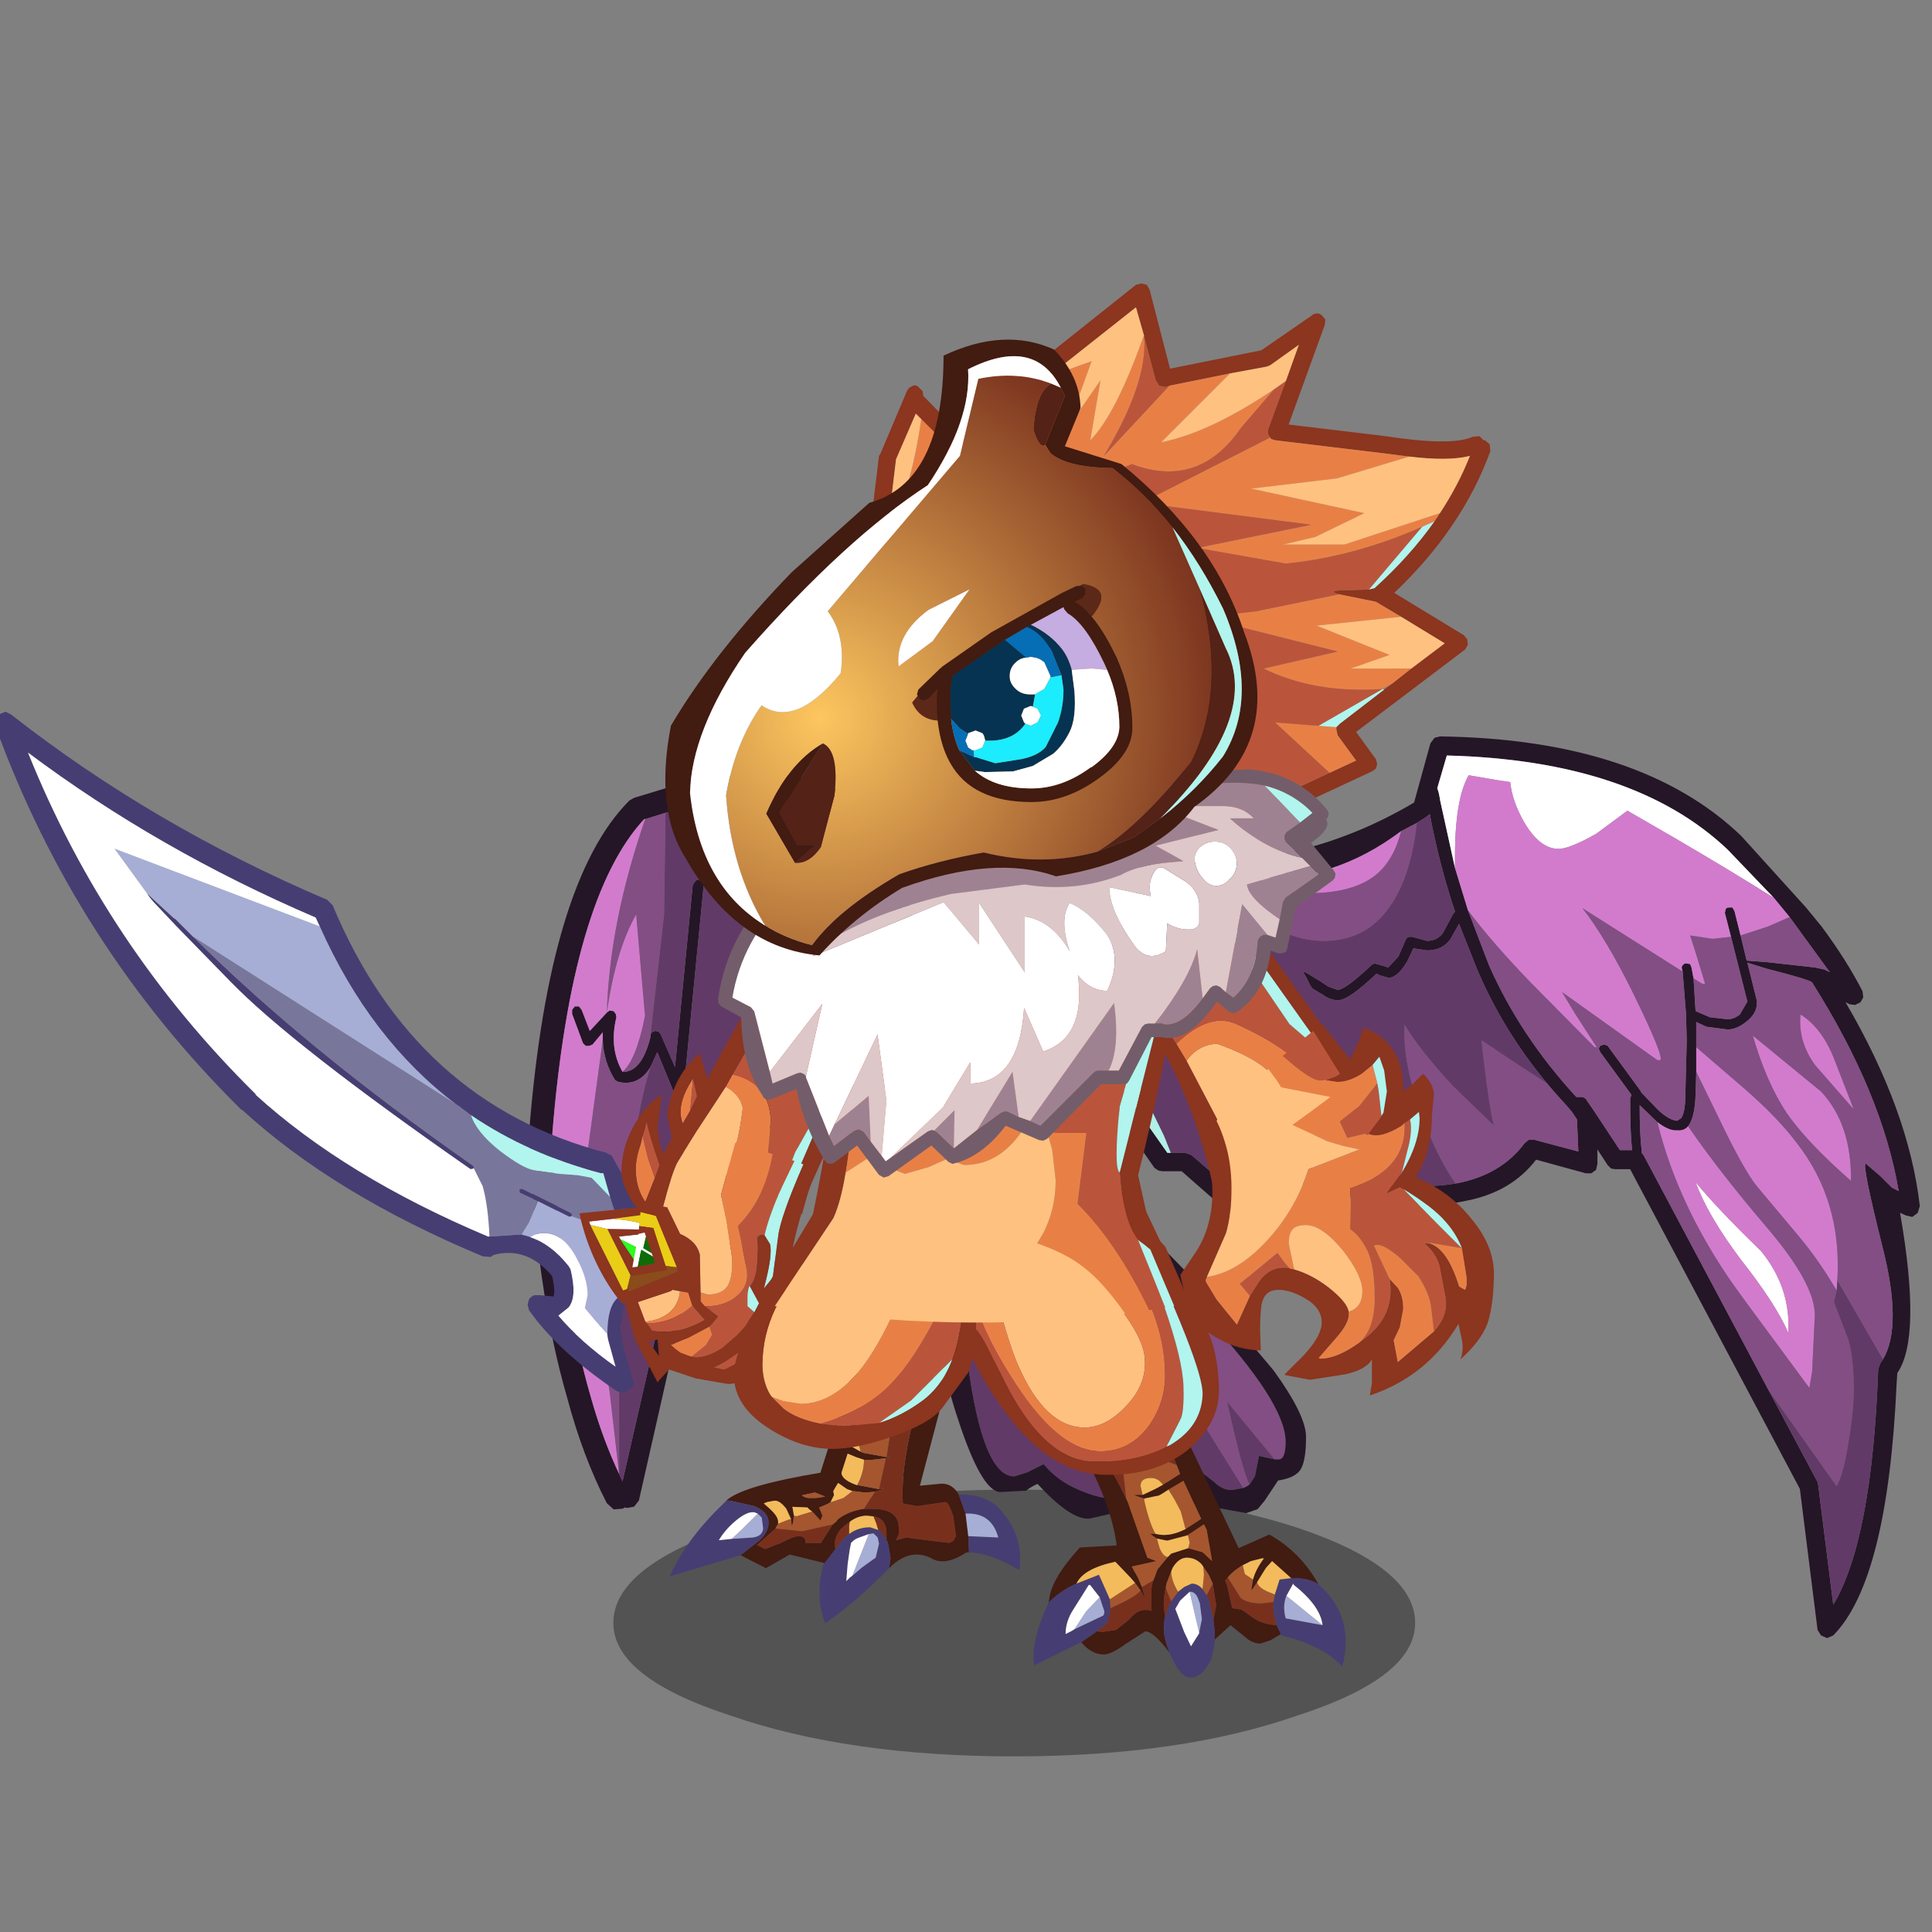 <svg xmlns:ffdec="https://www.free-decompiler.com/flash" xmlns:xlink="http://www.w3.org/1999/xlink" ffdec:objectType="frame" height="90" width="90" xmlns="http://www.w3.org/2000/svg"><rect width="100%" height="100%" fill="#808080" stroke="none"/><use ffdec:characterId="30" height="68.65" transform="matrix(1 0 0 1 -.65 13.205)" width="92.8" xlink:href="#a"/><defs><g id="a" transform="translate(.65 -13.2)"><use ffdec:characterId="1" height="9.8" transform="matrix(.673 0 0 1.268 28.572 69.387)" width="55.5" xlink:href="#b"/><use ffdec:characterId="3" height="66.15" transform="translate(49.3 34.3) scale(.635)" width="63.2" xlink:href="#c"/><use ffdec:characterId="5" height="54" transform="translate(24.65 36.05) scale(.635)" width="29.9" xlink:href="#d"/><use ffdec:characterId="7" height="43.1" transform="translate(39.55 13.2) scale(.635)" width="47.05" xlink:href="#e"/><use ffdec:characterId="9" height="24" transform="translate(43.6 55.5) scale(.635)" width="27.15" xlink:href="#f"/><use ffdec:characterId="11" height="35.9" transform="translate(44.4 55.35) scale(.635)" width="28.8" xlink:href="#g"/><use ffdec:characterId="13" height="49.95" transform="translate(-.25 33.15) scale(.635)" width="62.25" xlink:href="#h"/><use ffdec:characterId="15" height="32.3" transform="translate(28.95 43.95) scale(.635)" width="19.75" xlink:href="#i"/><use ffdec:characterId="17" height="26.8" transform="translate(31.2 58.6) scale(.635)" width="25.7" xlink:href="#j"/><use ffdec:characterId="19" height="26.85" transform="translate(35.3 44.55) scale(.635)" width="31.8" xlink:href="#k"/><use ffdec:characterId="21" height="35.75" transform="translate(52.7 42.3) scale(.635)" width="26.6" xlink:href="#l"/><use ffdec:characterId="23" height="30" transform="translate(33.45 35.8) scale(.635)" width="45.3" xlink:href="#m"/><use ffdec:characterId="29" height="45.2" transform="translate(31 15.8) scale(.635)" width="43.45" xlink:href="#n"/></g><g id="p" fill-rule="evenodd"><path d="m6.35 10.4-.25-.15-.15-.55q.05-.3.25-.45.2-.2.5-.2l.65.1q10.15.8 18.75-4.3L27.3.5l.3-.4.4-.1q14.7.2 22.1 7.3l4.75 5.25 1.15 1.4q1.85 2.5 3 4.75l.05.45-.2.35-.4.2-.4-.05-.3-.15q4.65 7.95 5.45 14.95l-.15.5-.4.3-.45-.1-.45-.2q1.6 9.15-.2 11.75l-.05.75q-.65 14.45-4.65 18.5l-.45.2-.45-.2-.25-.4-1.3-10.35-12.45-23.45h-1.1l-.3-.05-.25-.25-.75-1.15v1.05l-.1.45-.35.25h-.4l-3.65-1q-1.8 2.35-5.05 3-4.7 1.05-12.4-1.25l-4.55 2.05-.4.05-.35-.15-3.25-2.85h-1.4l-.3-.05-.3-.2-6.9-9.95q-.2-.2-.1-.5l.25-.45.55-.1.4.3.95 1.35L8 30.55h1.3l.45.15 3.15 2.7 4.4-1.95.45-.05q7.05 2.15 11.4 1.4 3.3-.6 5.05-2.95l.3-.25h.45l3.2.85-.1-2.35-.4-.6-.05-.05-.3-.35-.9-1-.55-.65q-3.2-3.85-5.1-8.3l-1.35-3.4-.65 1.15q-.6.8-1.7.8l-1-.15-.45.95q-.75 1.25-1.4 1.2l-.7-.2h.05l-.2-.1q-2.1 2-2.85 1.95-.55 0-1.1-.4l-.75-.45-.15-.2-.35-.7q-.35-.5.15-.2l.65.4q.2.1.85.55l.7.25q.6-.05 2.5-1.85l.2-.1.7.2.3.1.75-.8.5-1.15.1-.2.2-.1h.2l1.1.3q.7 0 1.15-.55l.75-1.4.15-.2Q27.95 9.4 27.25 5.7l-.25.2-.7.45-1.15.6q-5 3.75-10.55 3.4l-2.05.2q-2.9.2-5.95-.1l-.25-.05M49.1 8.3h.05-.05q-6.9-6.55-20.6-6.9l-.7 2.4.1.3.1.5v.05l1.1 5 .95 3.1 1.55 4.05q2.3 5.2 6.4 9.65h.35q.3 0 .45.3l.45.65.1.15 1.85 2.8h.9q-.15-1.15-.15-3.8l.1-.25-2.3-3.15-.1-.25.1-.2.3-.1.25.1 2.45 3.35v.05L44 27.4q.8.75 1.4.8l.3-.2q.3-.45.3-1.7l.1-4-.05-1.85v-.1l-.25-3.1-.05-.2q-.05-.15.05-.25.1-.15.25-.15l.3.05.1.25.15.8.15 2.4 1.05.45 1.3.15q.45 0 .9-.35l.55-.95-1.2-4.75-.45-1.75.05-.25q.05-.15.25-.15h.25l.15.25.45 1.8.45 1.85 1.4.1 3.6.4.7.15.4.2-2.95-4.05-1.15-1.4-3.4-3.55m11.4 37.4q1.45-2.45-.05-8.3-1.55-6.2-1.2-6.05l1.05.9.85.85.5.25q-1.2-7.15-6.35-15.3-.15-.2-3.3-1l-1.45-.45.7 2.8v.05q.05.85-.8 1.5-.7.55-1.35.55l-1.55-.2-.75-.35v3.65l-.05 1.7q-.05 1.65-.55 2.3-.3.35-.8.3-.6.05-1.45-.6l-1.3-1.25q0 2.25.15 3.3v.2l.15.2 9.15 17.2 3.6 6.75.05.25 1.1 8.75q2.85-4.75 3.3-17.3l.15-.4.2-.3" fill="#241626"/><path d="m49.1 8.3 3.4 3.55Q49.4 9.9 45.3 7.5l-3.55-2.05-2.3 1.7q-1.95 1.1-2.75 1.1-1.4 0-2.55-2-.85-1.5-1-2.9l-1-.15-2.05-.35q-.45.85-.65 1.85-.35 1.6-.35 4.15v.8l-1.1-5V4.6l-.1-.5-.1-.3.7-2.4q13.7.35 20.6 6.9m2.45 29.45q2.2 2.7 2 6-.9-2.1-3.5-5.4-2.4-3.2-3.3-5.65 1.65 2 4.8 5.05" fill="#fff"/><path d="M14.6 10.35q5.55.35 10.55-3.4-.55 2.15-1.85 3.2-1.65 1.35-4.95 1.35l-2.05-.25-1.7-.9m37.9 1.5 1.15 1.4-1.6.7-2 .65-.45-1.8-.15-.25h-.25q-.2 0-.25.15l-.05.25.45 1.75-1.35.15-1.65-.25.4 1.25.7 2.3h-.2l-.65-.4-.15-.8-.1-.25-.3-.05q-.15 0-.25.15-.1.1-.05.25l.05.2-7.35-4.65q1.75 2.25 3.7 6.2 2.35 4.8 2 4.95h-.2l-7-5 .9 1.5 1.65 2.55h-.15l-4.65-4.7q-2.9-3-4.65-5.35l-.95-3.1v-.8q0-2.55.35-4.15.2-1 .65-1.85l2.05.35 1 .15q.15 1.4 1 2.9 1.15 2 2.55 2 .8 0 2.75-1.1l2.3-1.7L45.3 7.5q4.1 2.4 7.2 4.35M43.95 28.3q.85.65 1.45.6.5.05.8-.3 2.3 3.35 5.8 7.45t3.5 6.4l-.2 4.15-.2 1.2-4.65-6.3-1.15-1.6q-3.9-5.7-5.35-11.6m2.85-3.7v-1.8l3.6 3.1q2.45 2.15 3.75 3.9 3.35 4.25 3 10.1l-.05.75q-1.25-2.15-2.75-3.95l-3.1-3.7q-.9-1.1-2.55-4.5l-1.9-3.9m8.75-.45q-1.3-1.75-1.1-3.75 1.6 1 2.5 3.35l1.4 3.6-2.8-3.2m.4 1.9q2.25 2.4 2.2 6.55-3.2-2.8-4.7-4.95-1.5-2.25-2.5-5.7l5 4.1m-4.4 11.7q-3.15-3.05-4.8-5.05.9 2.45 3.3 5.65 2.6 3.3 3.5 5.4.2-3.3-2-6" fill="#d27bcd"/><path d="m12.55 10.55 2.05-.2 1.7.9 2.05.25q3.3 0 4.95-1.35 1.3-1.05 1.85-3.2l1.15-.6q-.35 3.25-1.5 5.35Q23 15 19.5 15q-2.05 0-3.9-1.15-1.9-1.2-3.05-3.3m23.3 14.9.55.65.9 1 .3.35.05.05.4.6.1 2.35-3.2-.85h-.45l-.3.25q-1.75 2.35-5.05 2.95-1.25-1.75-2.35-4.65-1.55-4.05-1.4-7 1.1 1.85 3.55 4.5l3 2.9q-.35-1.5-.75-4.9l-.15-1.35 2.7 1.8 2.1 1.35m17.8-12.2 2.95 4.05-.4-.2-.7-.15-3.6-.4-1.4-.1-.45-1.85 2-.65 1.6-.7m-4.3 1.45 1.2 4.75-.55.95q-.45.35-.9.35l-1.3-.15-1.05-.45-.15-2.4.65.4h.2l-.7-2.3-.4-1.25 1.65.25 1.35-.15m-3.55 2.55.25 3.1v.1l.05 1.85-.1 4q0 1.25-.3 1.7l-.3.2q-.6-.05-1.4-.8l-1.25-1.3v-.05L40.3 22.7l-.25-.1-.3.1-.1.2.1.25 2.3 3.15-.1.25q0 2.65.15 3.8h-.9l-1.85-2.8-.1-.15-.45-.65q-.15-.3-.45-.3H38Q33.9 22 31.6 16.8l-1.55-4.05q1.75 2.35 4.65 5.35l4.65 4.7h.15l-1.65-2.55-.9-1.5 7 5h.2q.35-.15-2-4.95-1.95-3.95-3.7-6.2l7.35 4.65m1 5.55v-1.85l.75.35 1.55.2q.65 0 1.35-.55.85-.65.8-1.5v-.05l-.7-2.8 1.45.45q3.15.8 3.3 1 5.15 8.15 6.35 15.3l-.5-.25-.85-.85-1.05-.9q-.35-.15 1.2 6.05 1.5 5.85.05 8.3l-3.35-5.8q.35-5.85-3-10.1-1.3-1.75-3.75-3.9l-3.6-3.1m5.3 25.15-9.15-17.2-.15-.2v-.2q-.15-1.05-.15-3.3l1.3 1.25q1.45 5.9 5.35 11.6l.5.7.65.9 4.65 6.3.2-1.2.2-4.15q0-2.3-3.5-6.4-3.5-4.1-5.8-7.45.5-.65.55-2.3l.05-1.7 1.9 3.9q1.65 3.4 2.55 4.5l3.1 3.7q1.5 1.8 2.75 3.95l-.2.85 1.05 2.75q.4 1.35.4 3.6 0 1.75-.4 4-.35 2.25-.85 3.15l-5-7.05m3.45-23.8 2.8 3.2-1.4-3.6q-.9-2.35-2.5-3.35-.2 2 1.1 3.75m.4 1.9-5-4.1q1 3.45 2.5 5.7 1.5 2.15 4.7 4.95.05-4.15-2.2-6.55" fill="#834e84"/><path d="m6.35 10.4.25.05q3.05.3 5.95.1 1.15 2.1 3.05 3.3Q17.45 15 19.5 15q3.5 0 5.3-3.3 1.15-2.1 1.5-5.35l.7-.45.25-.2q.7 3.7 1.85 7.15l-.15.2-.75 1.4q-.45.55-1.15.55l-1.1-.3h-.2l-.2.1-.1.2-.5 1.15-.75.8-.3-.1-.7-.2-.2.1q-1.9 1.8-2.5 1.85l-.7-.25q-.65-.45-.85-.55l-.65-.4q-.5-.3-.15.2l.35.7.15.2.75.45q.55.4 1.1.4.75.05 2.85-1.95l.2.1h-.05l.7.2q.65.05 1.4-1.2l.45-.95 1 .15q1.1 0 1.7-.8l.65-1.15 1.35 3.4q1.9 4.45 5.1 8.3l-2.1-1.35-2.7-1.8.15 1.35q.4 3.4.75 4.9l-3-2.9Q26.5 23 25.4 21.15q-.15 2.95 1.4 7 1.1 2.9 2.35 4.65-4.35.75-11.4-1.4l-.45.05-4.4 1.95-3.15-2.7-.45-.15H8.25l-.5-1.25-1.7-3.5-2.9-4.55-.65-.9q.55-3.25 2.05-6.5.95-2.2 1.8-3.45M60.5 45.7l-.2.3-.15.4q-.45 12.55-3.3 17.3l-1.1-8.75-.05-.25-3.6-6.75 5 7.05q.5-.9.85-3.15.4-2.25.4-4 0-2.25-.4-3.6L56.9 41.5l.2-.85.05-.75 3.35 5.8" fill="#623a67"/><path d="M8.25 30.55H8L2.2 22.3l.3-1.95.65.9 2.9 4.55 1.7 3.5.5 1.25" fill="#b1efe7"/></g><g id="q" fill-rule="evenodd"><path d="M27.3 7.3v.4q3.8 11.75 2.05 18.65l-.25.4-.4.15-.45-.05-6.5-3.4-1.75 3.7-.3.35-.5.05-.35-.25-2.1-2.4-4.7 10.85-.05.1L8.05 53.3l-.35.45-.55.1-.1-.05-.2.1-.65.05-.5-.45q-1.75-3.4-2.9-7.7Q.45 37.7 0 26.35v-.1q1.45-18.4 7.35-24.3l.35-.2 2.3-.7Q16.5-.7 20.65.45q5.1 1.3 6.65 6.85M6.6 51.35l.25.55 3.75-16.4.05-.1.25-1.15.35-.4.1-.1 4.55-10.5.3-.35.5-.05.4.2 2.1 2.45 1.8-3.9.45-.4H22l.35.45.05.4 5.7 3.05q1.15-6.45-2.2-16.95l-.25-.4Q24.35 3.2 20.2 2.1q-3.9-1.05-10.2.75l-1.45.45h-.1Q3.1 9.05 1.7 26.4q.5 11.35 2.85 19.4.85 3 2.05 5.55m2.3-32.2.1-.2.25-.1.25.05.15.2 1.05 2.4L12 8.15l.2-.3q.1-.1.25-.1l.3.2.05.25-1.45 14.85-.1.3-.25.1-.25-.05-.2-.2-1.15-2.8-.5 1.1q-.85 1.4-2.3 1.1l-.15-.05-.15-.1q-.85-1.35-.9-2.95v-.55l-.75.9-.25.1h-.25l-.2-.2-.8-2.15v-.3l.2-.25h.3l.2.25.6 1.55L5.7 17.5l.2-.15.3.05.15.2.05.25q-.55 2.25.45 4 1.4.05 2.05-2.55v-.15" fill="#241626"/><path d="M6.6 51.35Q5.4 48.8 4.55 45.8 2.2 37.75 1.7 26.4 3.1 9.05 8.45 3.3l.05.05q-2.6 7.5-2.8 14.15l-1.25 1.35-.6-1.55-.2-.25h-.3l-.2.25v.3l.8 2.15.2.2h.25l.25-.1.75-.9v.55L3.75 31.7 5.9 45.3l.7 6.05m.25-29.5q-1-1.75-.45-4l-.05-.25-.15-.2-.3-.05-.2.15q.65-4.55 2.15-7.2l.65 7.45q-.65 3.25-1.65 4.1" fill="#d27bcd"/><path d="M8.55 3.3 10 2.85l-.1 7.45-1 8.85v.15q-.65 2.6-2.05 2.55 1-.85 1.65-4.1l-.65-7.45q-1.5 2.65-2.15 7.2.2-6.65 2.8-14.15l.05-.05m.35 18.2q-2.05 6.35-2.25 22.85l-.05.5v6.5l-.7-6.05-2.15-13.6L5.4 19.5q.05 1.6.9 2.95l.15.1.15.05q1.45.3 2.3-1.1" fill="#834e84"/><path d="M10 2.85q6.3-1.8 10.2-.75 4.15 1.1 5.45 5.65l.25.4q3.35 10.5 2.2 16.95l-5.7-3.05-.05-.4-.35-.45h-.55l-.45.4-1.8 3.9-2.1-2.45-.4-.2-.5.05-.3.35-4.55 10.5-.1.1-.35.4-.25 1.15-.05.1-3.75 16.4-.25-.55v-6.5l.05-.5q.2-16.5 2.25-22.85l.5-1.1 1.15 2.8.2.2.25.05.25-.1.1-.3L12.8 8.2l-.05-.25-.3-.2q-.15 0-.25.1l-.2.3-1.3 13.35-1.05-2.4-.15-.2-.25-.05-.25.1-.1.2 1-8.85.1-7.45" fill="#623a67"/></g><g id="r" fill-rule="evenodd"><path d="m1.25 31-.25.4-.45.1q-.25 0-.4-.2L0 30.85l2.2-18.2.1-.15 1.8-4.25.05-.1V8.1l.1-.2q.1-.25.35-.35.2-.15.45 0l.35.35.05.35 2.35 2.4L21.05.1l.4-.1.4.1.2.35 1.5 5.8 6.7-1.35 3.7-2.55q.15-.15.4-.15.2 0 .35.15l.25.3-.05.4-2.65 7.3 7.1.85q4.85.75 6.4.05l.5-.05.3.3h.1l.35.3.05.5Q45 17.95 40 22.7l5.1 3.1.25.3.05.4-.2.35-8 6.05 1.45 2 .1.35-.1.35-.3.2L22.9 43l-.45.05-.35-.35-.05-.2v-.25q.1-.25.35-.35l12.85-6 1.95-.9-1.35-1.85-.1-.45v-.15l.25-.25 3.25-2.5.6-.45 1.4-1.1 2.45-1.85-3.2-1.95-1.85-1.1-2.7-.55q-1.05-.3.75-.3l1.45-.05.4-.1q2.6-2.35 4.4-4.9l.4-.6q1.35-2.05 2.2-4.2-1.55.4-4.45.05l-1.95-.25-7.9-.95-.3-.1-.05-.1-.15-.25v-.35l1.3-3.55L33 4.5 30.9 6l-.25.1-2.7.5-4.45.9-.3.1-.45-.1-.25-.4-.85-3.2v-.05l-.6-2.1-6.45 5.1-6.5 5.1-.4.15-.4-.15-2-2-.4-.4-1.45 3.35-.7 5.85-.25 2.15L1.25 31" fill="#8c351f"/><path d="m2.5 20.9.25-2.15q1.8-3.55 2.55-8.8l2 2 .4.15.4-.15 6.5-5.1 3.2-1.15-1.8 4.95 2.45-3.55-.75 4.4q1.85-1.85 3.9-7.6h.05q.3 3.35-2.95 8.75l4.8-5.15 4.45-.9-5.05 5.05q3.55-.7 8.3-3.9l-2.45 2.85q-3.1 4.5-8 2.65L2.5 20.9m28.4-9.6.05.1.3.1 7.9.95 1.95.25-5.3 1.6-6.3.75 8.3 1.8-3.6 1.75-2.35.55h4.5l7-2.3-.4.6-.9.4q-5 2.2-10 2.7l-6.5-1.15 8.35-1.7-12.45-1.6 9.45-4.8m5.05 11.5 2.7.55 1.85 1.1-6.2.65 5.35 2.15-2.85 1h4.45l-1.4 1.1-.7.4q-4.95.35-8.75-1.5L35.85 27l-9.95-2.5 3.95-.45 6.1-1.25m-.2 9.75v.15l.1.45L37.2 35l-1.95.9-4-3.7 3.2.25 1.3.1" fill="#e88046"/><path d="M1.25 31 2.5 20.9l18.25-7.65q4.9 1.85 8-2.65l2.45-2.85.85-.6-1.3 3.55v.35l.15.25-9.45 4.8 12.45 1.6-8.35 1.7 6.5 1.15q5-.5 10-2.7l-3.9 4.6-1.45.05q-1.8 0-.75.3l-6.1 1.25-3.95.45 9.95 2.5-5.45 1.25q3.8 1.85 8.75 1.5l-4.7 2.7-3.2-.25 4 3.7-12.85 6q-.25.1-.35.35v.25L1.25 31m20.4-27.1.85 3.2.25.4.45.1.3-.1-4.8 5.15q3.25-5.4 2.95-8.75" fill="#ba553b"/><path d="m2.75 18.75.7-5.85L4.9 9.55l.4.4q-.75 5.25-2.55 8.8M14.6 6.85l6.45-5.1.6 2.1-.05.05q-2.05 5.75-3.9 7.6l.75-4.4L16 10.65l1.8-4.95-3.2 1.15m13.35-.25 2.7-.5.25-.1L33 4.5l-.95 2.65-.85.6q-4.75 3.2-8.3 3.9l5.05-5.05m13.15 6.1q2.9.35 4.45-.05-.85 2.15-2.2 4.2l-7 2.3h-4.5l2.35-.55 3.6-1.75-8.3-1.8 6.3-.75 5.3-1.6m-.6 11.75 3.2 1.95-2.45 1.85H36.8l2.85-1-5.35-2.15 6.2-.65" fill="#ffc180"/><path d="M42.95 17.45q-1.8 2.55-4.4 4.9l-.4.1 3.9-4.6.9-.4m-3.7 12.35L36 32.3l-.25.25-1.3-.1 4.7-2.7.1.05" fill="#b1f5ee"/></g><g id="s" fill-rule="evenodd"><path d="M10.35 2 12.2.95l7.55 8.2q5.9 6.35 5.9 9.2 0 1.3-.5 1.3h-.3l-1.15-1.4-2.35-2.85q1.15 5.2 1.65 6.1-.2.15-.45.25l-4.3-6.9L10.35 2" fill="#834e84"/><path d="M1.7 5q2.25-.1 5.45-1.5l3.2-1.5 7.9 12.85 4.3 6.9-.85.15q-.7 0-1.3-.6l-.9-.7-1 .4q-.65.4-1.1.4l-1.85-.3-.15-.1-.8 1.35-.95.25q-1.65 0-3.25-.75-1.5-.65-2.45-1.8V20H7.9l-1.2.6-.95.3q-2.3 0-3.4-8.2L1.7 5M23 21.5q-.5-.9-1.65-6.1l2.35 2.85 1.15 1.4-1.15-.25-.3 1.5-.4.6" fill="#623a67"/><path d="M12.2.95 13.75 0q1.75 2.85 3.3 4.55L20.7 8.3l4.05 4.8q2.4 3.3 2.4 4.9 0 1.65-.35 2.3-.35.7-1.7.9l-1 1.5-.5.6-.85.3-4-.75-2.45-.5-.2-.1-2.2 1.15-2.65.6q-1.35.1-3.75-2.5l-.05-.05q-.45.2-.85.5l-1.95.1q-1.35-.2-3-5.25-1.7-5-1.65-9.85l.05-2.1 1.3.15h.35l.65 7.7q1.1 8.2 3.4 8.2l.95-.3 1.2-.6.05.05q.95 1.15 2.45 1.8 1.6.75 3.25.75l.95-.25.8-1.35.15.1 1.85.3q.45 0 1.1-.4l1-.4.9.7q.6.6 1.3.6l.85-.15q.25-.1.45-.25l.4-.6.3-1.5 1.15.25h.3q.5 0 .5-1.3 0-2.85-5.9-9.2L12.2.95" fill="#241626"/></g><g id="t" fill-rule="evenodd"><path d="m15.05 16.85 1.25-.25 4.65 9.8 2.25-1q2.3 1.3 3.6 3.65-.8-.5-2-.45l-1.4-1.25-.45.5-.65 1.05-.4.6v-.2l.1-.6q.2-.75.8-1.55h-.15l-.8.2-.6.3-.1.05q-.7.45-1 .85l-.2.25.05.1.1.25.35 1.55v.1l.7.1.85.6q.7.5 1.75.55l.05.15.25.5-.75.45-.75.25q-.6 0-1.15-.5l-1.05-.85-1.15 1.05v-.5l-.1-.95.2-1.05-.25-1.6-.3-.65-.4-.6-.15-.2q-.45-.45-1.05-.45-.6 0-1.05.75l-.1.25-.1.25-.25.65-.05.3q-.15.6-.15 1.3l.1.9-.05.15-.05.6q0 .8.45 1.85-1.2-1.6-1.8-1.6l-1.4.9q-1.1.8-1.65.8-.9 0-1.65-.9l1.15-.8.4.05 1-.15.95-.75q.75-.95 1.65-.65v-1.1q-.05-.65.15-1.15l.3-.8.75-.9.25-.25 1.25-.4 1.05.3.7.65-.4-2.3-.2-.4-1.2.8-.15.05-1.35.35-.75-.15-.15-.1-.35-.25h.4l.25.05q.85.15 1.95-.4l1.15-.75-1.3-2.8-1.1.65-.15.1q-.45.3-.6.35l-1 .2H14l-.75-.25h.65l.95-.45.55-.3 1.25-.8-.15-.4-.1-.25-1.35-3.45M7 30.4l.05-.25q.15-1.5 2.25-3.8l2.7-.15q-.4-3.1-2.65-7.1l.9-.5q1.4 1.95 2.45 4.2l.1.2 1.45 4.1.65.25-1.8.4.45.8.3.7.25.9-.35-.65-.4-.55-.35-.4-1.1-1.15q-2.35.5-2.85 1.6-1.15.5-2.05 1.4" fill="#421b11"/><path d="m26.8 29.05.05.05q2.65 2.35 1.7 6-1.3-1.5-4.45-2.3l-.05-.1-.25-.5-.05-.15q-.3-.85-.25-1.7l.1-.55.35-1.1.85-.1q1.2-.05 2 .45m-7.6 4.05v.2l-.25 1.25q-.7 1.35-1.5 1.35-.75 0-1.4-1.45l-.15-.35q-.45-1.05-.45-1.85l.05-.6.05-.15.35-1.1h.05l.05-.1.5-.7.45-.35.55-.25q.45 0 .8.4l.3.45.1.15.15.5.25 1.15.1.95v.5m-9.8.2L5.95 35q-.3-1.7 1.05-4.6.9-.9 2.05-1.4l1.65-.65.8 1.8.05.65v.05l-.2 1-.8.65-1.15.8m1.35-3.3-.7-.9h-.1l-1.1 1.75q-.6.9-.6 1.85l.4-.2.25-.15 2.1-1 .05-.05.05-.25-.35-1.05m14.2-1-.5.9q-.3.75-.05 1.65l2.7.5q-.15-1.4-2.1-2.95V29h-.05m-7.6.6-.7.65-.35.6.65 1.7.5 1.05.6-.95v-.05l.2-1-.15-1.15-.15-.4q-.2-.45-.55-.45h-.05" fill="#463e72"/><path d="M10.25 18.6q.75-.4 1.85-.85l2.95-.9 1.35 3.45-.95-.35-1.3-.05-1.1.15q-.55.2-.55.9l.2 1.85q-1.05-2.25-2.45-4.2m4.45 10.15q-.2.5-.15 1.15V31q-.9-.3-1.65.65l-.95.75-1 .15-.4-.05.8-.65.2-1v-.05l1.05-.5q.95-.5 1.15-.8l.35.65-.25-.9.85-.5m4.35.25.25 1.6-.2 1.05-.25-1.15-.15-.5-.1-.15.1-.2.35-.65m-3.45.3.1.3.3.7-.05.1h-.05l-.35 1.1-.1-.9q0-.7.15-1.3m7.9 1.05q-.05.85.25 1.7Q22.7 32 22 31.5l-.85-.6-.7-.1v-.1l-.35-1.55-.1-.25-.05-.1.2-.25.95 1.5q.45.4 1.55.4l.85-.1" fill="#78301d"/><path d="m16.4 20.3.1.25.15.4-1.25.8q-.35-.5-.9-.5-.75 0-.75.6l.15.65h-.65l.75.25v.05q.4 1.8.85 2.55h-.4l.35.25.15.1.2.7q.25.6.6.65l-.75.9-.3.8-.85.5-.3-.7-.45-.8 1.8-.4-.65-.25L12.8 23l-.1-.2-.2-1.85q0-.7.55-.9l1.1-.15 1.3.05.95.35m-.6 1.8 1.1-.65 1.3 2.8-1.15.75-.35-1.3-.5-.95-.4-.65m1.4 3.35 1.2-.8.2.4.4 2.3-.7-.65-1.05-.3.1-.4-.1-.45-.05-.1m-1.6 3.85.05-.3.25-.65.1-.25q0 .65.5 1.5l-.5.7-.3-.7-.1-.3m2.75-1.55.4.6.3.65-.35.65-.1.2-.3-.45.1-1.05-.05-.6m-4.6 1.75q-.2.3-1.15.8l-1.05.5-.05-.65 1.85-1.2.4.55m9.85.3-.1.55-.85.1q-1.1 0-1.55-.4l-.95-1.5q.3-.4 1-.85l.1-.05.15.65.6.4-.1.6v.2l.4-.6q.1.4.8.7l.5.2" fill="#a5562e"/><path d="m15.4 21.75-.55.3-.95.45-.15-.65q0-.6.75-.6.55 0 .9.5m-1.35 1 1-.2q.15-.05.6-.35l.15-.1.4.65.5.95.35 1.3q-1.1.55-1.95.4l-.25-.05q-.45-.75-.85-2.55l.05-.05m.9 2.95.75.15 1.35-.35.15-.05.05.1.1.45-.1.4-1.25.4-.25.25q-.35-.05-.6-.65l-.2-.7M16 28.1l.1-.25q.45-.75 1.05-.75.6 0 1.05.45l.15.2.05.6-.1 1.05q-.35-.4-.8-.4l-.55.25-.45.35q-.5-.85-.5-1.5m-6.95.9q.5-1.1 2.85-1.6l1.1 1.15.35.4-1.85 1.2-.8-1.8-1.65.65m13.25-.1.65-1.05.45-.5 1.4 1.25-.85.1-.35 1.1-.5-.2q-.7-.3-.8-.7m-1.05-1.25.6-.3.8-.2h.15q-.6.8-.8 1.55l-.6-.4-.15-.65" fill="#f3bb5b"/><path d="m10.75 30 .35 1.05-.05.25-.05.05-2.1 1 .85-1.3 1-1.05m13.7-.1 2.65 2.15-2.7-.5q-.25-.9.05-1.65m-7.1-.3h.05q.35 0 .55.45l.15.4.15 1.15-.2 1-.7-3" fill="#a6aed5"/><path d="m8.9 32.35-.25.15-.4.2q0-.95.6-1.85l1.1-1.75h.1l.7.9-1 1.05-.85 1.3m15.55-2.45.5-.9.05.1q1.95 1.55 2.1 2.95l-2.65-2.15m-6.4 2.7v.05l-.6.95-.5-1.05-.65-1.7.35-.6.7-.65.7 3" fill="#fff"/><path d="M3 7.15 5.85 4.3l.2-.1q2.5.4 4.8 2.95 3 3.3 3.2 5.2.2 1.9-1.2 3.45-1.55 1.75-3.2 1.75-2.9 0-4.9-4.6-.85-2-1.75-5.8" fill="#ffc180"/><path d="M.05 9.1 0 8.9l2-1.2 1-.55q.9 3.8 1.75 5.8 2 4.6 4.9 4.6 1.65 0 3.2-1.75 1.4-1.55 1.2-3.45-.2-1.9-3.2-5.2-2.3-2.55-4.8-2.95l1.4-1.25 2.2-1.55q2.8 3.3 4.1 5.7 1.8 3.35 1.8 6.65 0 1.9-1.1 3.55-1.4 2-3.65 2-2.95 0-6.15-4.85-2.3-3.5-3.05-6.1L.05 9.1" fill="#e88046"/><path d="m9.65 1.4.65-.35 2-.7.45.85.3.6 2.45 6.9q1.35 3.9 1.4 5.85.05 2-.25 2.45l-1 1.95-.15.1q-2.25 1.1-5.3 1-3.35-.15-6.1-5.25l-1.75-3.45q-.85-1.6-1.8-1.6l-.2.15-.3-.8 1.55-.75q.75 2.6 3.05 6.1 3.2 4.85 6.15 4.85 2.25 0 3.65-2 1.1-1.65 1.1-3.55 0-3.3-1.8-6.65-1.3-2.4-4.1-5.7" fill="#ba553b"/><path d="m12.3.35.4-.15.65-.2 3.4 7.15 1.9 3.3q.75 1.45.85 4.15.1 2.65-2.35 4.65-2.5 1.95-6.4 1.75-3.95-.25-7.3-5.1-1.95-2.75-3.1-6l.2-.15q.95 0 1.8 1.6L4.1 14.8q2.75 5.1 6.1 5.25 3.05.1 5.3-1l.15-.1.25-.1q2.3-1.35 2.4-3.7.1-2.1-5.25-13.35l-.3-.6-.45-.85" fill="#8c351f"/><path d="M13.05 1.8q5.35 11.25 5.25 13.35-.1 2.35-2.4 3.7l-.25.1 1-1.95q.3-.45.25-2.45-.05-1.95-1.4-5.85l-2.45-6.9" fill="#b1f5ee"/></g><g id="u" fill-rule="evenodd"><path d="M46.1 43.45h.1l-.1.55-.15 1.1q0 1.1.5 2.6l.45 1.6-.2.45-.05-.1-.45.3H46l-.35-.1Q41.3 46.9 39.2 43.9l-.1-.4.1-.4q.15-.2.4-.3h.4l1 .1q.15-.4-.1-1.5-1.85-2.2-4.3-1.55l-.2.15-.6-.05Q24.9 35.4 18.15 29.2h-.05Q5.9 17.15.05 1.05L0 .6.3.2.8 0l.4.2q10.4 8.15 23.2 13.6l.4.4q6.05 14.5 20.05 18.15l.3.15h.05l.15.2.1.2 1.95 3.45-1.95.2-.3-.95-.5-1.75h-.2q-5.3-1.4-9.5-4.25l-.15-.1-.65-.5-.3-.2q-6.3-4.75-10-13.05l-.3-.65Q12 10.15 2.45 3q5.7 14.2 16.7 25.05v.05q6.6 6 17.05 10.4h.1l2.35-.15.55.15.1.05q1.5.5 2.8 2.1l.15.25q.5 2.05-.15 2.8l-.75.6q1.6 1.9 4.2 3.75l-.55-2-.05-.4q0-2 .75-2.65l.4.45m3.85-5.9 12.3 4.3-.9 4.85-12.95-4.1 1.8-.6 9.9 3.25.35-2.85L50.7 39l-.75-1.45M35.1 33.5l-.05.05h-.15q-13.15-9.15-17.65-13.8l-3.9-4-1.7-1.8-.25-.3-.15-.2-.05-.1.65.6 1.3 1.2.1.05 1.3 1.3q8.3 8.25 20.4 16.7l.15.1.05.1v.1h-.05m4.75 2.4-1.3-.6-.05-.1v-.15l.1-.05h.1l3.55 1.75.1.1v.1l-.05.05-.05.05h-.1l-2.3-1.15" fill="#463e72"/><path d="M45.7 43q-.75.65-.75 2.65l-.9-1-.75-.9.2-.95q0-1.25-.8-2.7-.95-1.85-2.4-1.85-.6 0-1 .3l-.1-.05-.55-.15.55-.9.65-1.55 2.3 1.15h.1l.05-.05.7.25q.85 3.3 2.7 5.75M23.85 15.75q3.7 8.3 10 13.05l-19.3-12.3-1.3-1.3-.1-.05-1.3-1.2-.65-.6-2.4-3.3 15.05 5.7" fill="#a6aed5"/><path d="m38.65 38.35-2.35.15q-.1-2.3-.5-3.7l-.65-1.3v-.1l-.05-.1-.15-.1q-12.1-8.45-20.4-16.7l19.3 12.3.3.2.65.5.15.1q.4 1.25 2.1 2.6 1.7 1.3 2.55 1.45l1.85.25 1.35.1 1 .2 1.35 1.4.3.95-2.55.25.1.45-.7-.25.05-.05v-.1l-.1-.1L38.7 35h-.1l-.1.05v.15l.05.1 1.3.6-.65 1.55-.55.9M50.2 42l1.3-.5-.8-2.5 9.75 3.4-.35 2.85L50.2 42" fill="#78779b"/><path d="M34.95 29.6q4.2 2.85 9.5 4.25h.2l.5 1.75-1.35-1.4-1-.2-1.35-.1-1.85-.25q-.85-.15-2.55-1.45-1.7-1.35-2.1-2.6" fill="#b1f5ee"/><path d="m45 46.05.55 2q-2.6-1.85-4.2-3.75l.75-.6q.65-.75.15-2.8l-.15-.25q-1.3-1.6-2.8-2.1.4-.3 1-.3 1.45 0 2.4 1.85.8 1.45.8 2.7l-.2.95.75.9.9 1v.1l.05.3m-8.7-7.55h-.1q-10.45-4.4-17.05-10.4v-.05Q8.15 17.2 2.45 3q9.55 7.15 21.1 12.1l.3.65-15.05-5.7 2.4 3.3.05.1.15.2.25.3 1.7 1.8 3.9 4q4.5 4.65 17.65 13.8h.15l.05-.05h.05l.65 1.3q.4 1.4.5 3.7m7.4-.85-.1-.25 1.75-.2q2.45.2 2.9.8l-3.3-.05-1.25-.3m2.2 1.05-.1-.2 1.85-.2-.1 1 .8.55-.05.15-.9-.4-.25.95h-.05l-.2-.35.3-.85-1.3-.65" fill="#fff"/><path d="m46.1 43.45-.4-.45q-1.85-2.45-2.7-5.75l-.1-.45 2.55-.25 1.95-.2 1.65-.2.9 1.4.75 1.45.8 2.5-1.3.5-1.8.6-2.3.85m-.75-6.25-1.75.2.1.25 2.4 4.8.3-.1 3.8-1.5-.1-.1-1.75-3.95-3 .4m-.4.75 3.3.05h.05l.95 2.6.15.35-2.75.4-1.7-3.4m2.7.35-1.85.2.1.2 1 1.5.2.35h.05l1.4-.15-.15-.4-.05-.15-.7-1.55" fill="#8c351f"/><path d="m45.35 37.2 3-.4 1.75 3.95-.85-.15-.95-2.6h-.05q-.45-.6-2.9-.8m1.05 5.15-.3.1-2.4-4.8 1.25.3 1.7 3.4-.25 1" fill="#eacd16"/><path d="m50.1 40.75.1.1-3.8 1.5.25-1 2.75-.4-.15-.35.85.15" fill="#8a4c1a"/><path d="m47.15 40.55.25-.95.9.4h.1l.15.4-1.4.15m1.2-.7-.8-.55.1-1 .7 1.55" fill="#0d6c07"/><path d="m45.9 38.7 1.3.65-.3.85-1-1.5" fill="#2bfe1c"/></g><g id="v" fill-rule="evenodd"><path d="M10.25 18.3 7.6 16.9q.95-1.75 1.3-4.85-.2-.95-1.25-1.55l.5-.9q2.65.6 2.8 3.3-.2 3.45-.7 5.4m-5-8.4-.2 2.35-.55.95q-.55-1.35.75-3.3" fill="#e88046"/><path d="m7.6 16.9-3.1-1.6 3.15-4.8q1.05.6 1.25 1.55-.35 3.1-1.3 4.85" fill="#ffc180"/><path d="M12.75.6 18.4 4l-2.1 4.95-3.55 6.35-1.35 3.55-1.15-.55q.5-1.95.7-5.4-.15-2.7-2.8-3.3 2.55-4.3 4.6-9m-7.7 11.65.2-2.35.3 1.3-.5 1.05" fill="#ba553b"/><path d="m11.95 19.15-.55-.3 1.35-3.55 3.55-6.35-3.85 8.9-.5 1.3" fill="#b1f5ee"/><path d="m4.5 15.3-.9-.5.15-.3-.4-1.95q.45-2.9 2.4-4.5L6.3 9.9 11.8 0l.95.6q-2.05 4.7-4.6 9l-.5.9-3.15 4.8M18.4 4l1.35.75-6 13.25-.5 1.85-1.3-.7.5-1.3 3.85-8.9L18.4 4M5.05 12.25l.5-1.05-.3-1.3q-1.3 1.95-.75 3.3l.55-.95" fill="#8c351f"/><path d="m5.55 13.7 2.8.9-1.05 3.85.4 1.85.4 2.65q.1 1.45-.3 2.15-.4.65-1.5.65l-.5-.15-.05-2.75q-.2-1-1.45-1.55l-.95-1.95-.3-.05q.65-2.5 1.05-3.25l1.45-2.35M4.3 25.5q-.2 1.95-2.55 2.25L1.2 26.3l2.4-.8.15-.1.55.1" fill="#ffc180"/><path d="m8.35 14.6.4.1 2.35.75q-.6 3.3-2.5 5.2l-.05.1.2.9L9.2 24q.15 1.15-.8 1.9-.9.75-2.3.7l-.3-.35v-.65l.5.15q1.1 0 1.5-.65.4-.7.3-2.15l-.4-2.65-.4-1.85 1.05-3.85m-6.8-.5.4 1.65.5 1.45-.7 1.75q-.7-1-.7-2.4 0-.8.35-1.8l.15-.65m.3 13.75-.1-.1q2.35-.3 2.55-2.25l.6.1.3.95q-1.5 1.35-3.35 1.3m4.6.25.2.6-.45.75-1.05.85-.2-.05L4.3 30l-.7-.55 1.35-.55 1.5-.8" fill="#e88046"/><path d="m11.1 15.45 1.6.5-1.15 2.4q-.75 1.75-1.05 3.05-.25-.15-.55.15.2 2.7-.5 3.55H9.4q-.15.3-.15.85v.65l.5.45-.7 1.05-.55.6-1.1.95q-1.05.7-1.95.7l-.3-.05 1.05-.85.45-.75-.2-.6.15-.15.05-.05.45-.55-1-.75q1.4.05 2.3-.7.95-.75.8-1.9l-.45-2.35-.2-.9.05-.1q1.9-1.9 2.5-5.2M2.45 17.2l-.5-1.45-.4-1.65.1-.3.2-.75q.2 1.05.95 3.2l-.35.95m-.6 10.65q1.85.05 3.35-1.3l.15.2.75.85q-2 1.15-3.85.8l-.4-.55m5.65 3.4-.65-.15h-.1L7 31l.65-.35 1.25-.85v.3l-.2.4-.2.15-.25.25-.6.3-.15.05" fill="#ba553b"/><path d="m12.7 15.95.65.25q-1.7 3.9-1.85 5.25l-.4 3.05-.65.8q.65-2.45.45-3.25l-.4-.65q.3-1.3 1.05-3.05l1.15-2.4m-2.95 11.1-.5-.45v-.65q0-.55.15-.85l.7 1.3-.35.65" fill="#b1f5ee"/><path d="m.5 25.55 3.65-1.5-.1-.3-1.5-3.7V20l-1.15-.3q-.7-.75-1.05-1.6Q0 17.35 0 16.75q0-1.85 1-3.55.85-1.45 1.95-2.1l-.3 2.3.15 1.3.3.75q.4-.95 1.25-2.15l1.2.4-1.45 2.35q-.4.75-1.05 3.25l.3.05.95 1.95q1.25.55 1.45 1.55l.05 2.75v.65l.3.35 1 .75-.45.55-.05.05-.15.15-1.5.8-1.35.55.7.55.65.25.2.05.3.05q.9 0 1.95-.7l1.1-.95.55-.6.7-1.05.35-.65-.7-1.3h.05q.7-.85.5-3.55.3-.3.55-.15l.4.65q.2.8-.45 3.25l.65-.8.4-3.05q.15-1.35 1.85-5.25l.95.35q-1.25 3.4-1.7 5.6l-.45 3.5-.05.5.05.8-.3 1.8-1.65 2.1Q8.85 32.4 7.75 32.3l-2.3-.4-1.95-.65-.05.05-.7.75-.1.15-.1-.2L1 29.05.3 26.5l.05-.25.15-.7m2.75-1.9.1.3-2.65.45.1-.65.4-.05 1.25-.25-.15-.5-.1-.25-.4-1.2-.1-.3-.45.1.05-.6 1.05.15.9 2.8m-.8-6.45.35-.95q-.75-2.15-.95-3.2l-.2.75-.1.3-.15.65q-.35 1-.35 1.8 0 1.4.7 2.4l.7-1.75m-.7 10.55.1.1.4.55q1.85.35 3.85-.8l-.75-.85-.15-.2-.3-.95-.6-.1-.55-.1-.15.1-2.4.8.55 1.45m6.75.95h.05-.05m-.25 2.2.25-.25.2-.15.2-.4v-.3l-1.25.85L7 31l-.25.1h.1l.65.15.15-.05.4-.2.2-.1m-5.5-.65-.1-1.2-.65.15.75 1.05" fill="#8c351f"/><path d="m4.05 23.75-.8-.1-.9-2.8-1.05-.15.1-1 1.15.3v.05l1.5 3.7" fill="#eacd16"/><path d="m.5 25.55.2-1.15 2.65-.45-.1-.3.8.1.1.3-3.65 1.5" fill="#8a4c1a"/><path d="m.8 23.75.45-2.45.45-.1.1.3-.2.85.6.35.1.25-.85-.5-.25 1.25-.4.05" fill="#fff"/><path d="m2.2 22.7-.6-.35.2-.85.4 1.2m.1.25.15.5-1.25.25.25-1.25.85.5" fill="#0d6c07"/><path d="M2.75 30.25 2 29.2l.65-.15.1 1.2" fill="#010101" fill-opacity="0"/></g><g id="w" fill-rule="evenodd"><path d="M18.9 8.65h.05l.2.1 1.2.35-2 7.6 1.6-.15q.8 0 1.25.8l.5 1.4.2 1.65.05 1.2h-.2q-1.6 1.05-2.6.4-1.45-.7-2.85.55l-.2.2.1-.75-.2-1.15-.1-.15v-.5q0-1.1-.95-1.25l-.5-.05q-.65 0-1.25.45l-.4.3q-.85.7-.65 1.7l-.8 1.05-.1-.05-2.45-.6-1.75 1-1.85-.95 1.4-1.1q.65-.6.65-1.3 0-.75-1.05-1.2l-1.8-.4h-.25l.1-.1q1.35-1.05 6.8-1.95l2.3-7.25 1.25-.15-1.1 4.5-.25.85-.05.05.8.45.1.05.15.05 1.65.3h.3l-.35.1h-.1l-.9.1h-.6l-.6-.2-.6-.25-.45 1.4q0 .5 1.1.9h.05l1.6.3h.35l-.65.2-.75.05-.8-.1h-.1l-.4-.15-.65-.45-.3.5-.05.1.05.3-.25.5-.15.1-.1.05-.6.25.05.1.2.5-.15.35-.5-.55-.1-.1-.2-.15-.15-.15-1.1-.05.1.6v.05l-.05.5-.1.25-.05-.5-.35-.75q-.45-.6-.85-.6l-.55.1-.25.1.45.4q.6.55.6.95v.15l-.1.15-.1.2-1.35 1.2.6.3 1.15-.45q.95-.5 1.3-.5.55 0 .5.5h1.15l.05-.1.8-1.25.25-.2.15-.2q.8-.6 1.9-.75h.6q1.95 0 1.95 1.4v.45l-.2.45.75-.2 1.5.2 1.65.2.3-.15.2-.35-.2-1.45-.2-.55q-.2-.5-.4-.5l-2.05.3-1.05-.2q-.1-1.7.25-3.7.4-2.55 1.55-5.65m-7.5 8.85-.75-.3-.95.2q.2.2.55.2h.5l.65-.1" fill="#421b11"/><path d="M21.2 17.35q1.95-.05 3 1.05 1.8 1.95 1.45 4.5-2.2-1.3-3.7-1.3l-.05-1.2 2.2.1q-.5-1.85-2.4-1.75l-.5-1.4m-5.1 5.4q-2.45 2.5-4.7 4.05-.75-1.9-.15-4.3l.1-.1.8-1.05.65-.85.35-.25q.65-.5 1.55-.5l.6.2.15.1.4.5.05.15.1.15.2 1.15-.1.75M5.2 21.8 0 23.35q1.2-2.7 3.85-5.25l.3-.3h.25l1.8.4q1.05.45 1.05 1.2 0 .7-.65 1.3l-1.4 1.1m9.4-1.55-.7.25q-.3.1-.5.3l-.1.1-.1.5-.15 1.05-.1 1.25.25-.25.2-.15.7-.6.9-.65.1-.05.25-1.05-.1-.45-.3-.3-.35.05m-8.15-1.5-.25-.1H6q-.5.05-1.25.7-.7.6-1.15 1.35l.95-.1 1.55-.1q.7-.1.75-.65l-.1-.8-.3-.3" fill="#463e72"/><path d="m13.4 23.3 1.2-3.05.35-.05.3.3.1.45L15.1 22l-.1.05-.9.65-.7.6m8.5-2.9-.2-1.65q1.9-.1 2.4 1.75l-2.2-.1M6.45 18.75l.3.3.1.8q-.05.55-.75.65l-1.55.1.75-.7 1.15-1.15" fill="#a6aed5"/><path d="m13.4 23.3-.2.15-.25.25.1-1.25.15-1.05.1-.5.1-.1q.2-.2.5-.3l.7-.25-1.2 3.05m-8.85-2.7-.95.1q.45-.75 1.15-1.35.75-.65 1.25-.7h.2l.25.1L5.3 19.9l-.75.7" fill="#fff"/><path d="M7.95 19.5v-.15q0-.4-.6-.95L6.9 18l.25-.1.55-.1q.4 0 .85.6l.35.75q-.1 0-.95.35m1.15-.6v-.05l-.1-.6 1.1.05.15.15.2.15-1.15.35-.2-.05m2.7-1 .25-.5-.05-.3.05-.1.3-.5.65.45.4.15-.65.5-.9.3h-.05m1.95-1.25h-.05q-1.1-.4-1.1-.9l.45-1.4.6.25.6.2q0 .95-.5 1.85M14 14.2l-.8-.45.05-.05.25-.85.35.75.15.6m-.85 6.05v-.6l.05-.3q.6-.45 1.25-.45l.5.05.2.5.15.5-.6-.2q-.9 0-1.55.5" fill="#f3bb5b"/><path d="m14.6 8.35 1.25-.1h.05v.3l.2 1.2.1 1.75-.05 1.5-.25 1.6-1.65-.3-.15-.05-.1-.05-.15-.6-.35-.75 1.1-4.5m-.35 10.05q-1.1.15-1.9.75l-.15.2-.25.2-2.25.5-1.9-.2h-.05l.1-.2.1-.15q.85-.35.95-.35l.05.5.1-.25.05-.5.2.05 1.15-.35.1.1.5.55.15-.35-.2-.5-.05-.1.6-.25.1-.05.15-.1h.05l.9-.3.65-.5h.1l.8.1.75-.05-.8 1.25m1.1-1.45-1.6-.3q.5-.9.5-1.85h.6l.9-.1h.1l-.5 2.25m-3.95.55-.65.1h-.5q-.35 0-.55-.2l.95-.2.75.3" fill="#a5562e"/><path d="m15.9 8.25 3 .4q-1.15 3.1-1.55 5.65-.35 2-.25 3.7l1.05.2 2.05-.3q.2 0 .4.5l.2.55.2 1.45-.2.35-.3.15-1.65-.2-1.5-.2-.75.2.2-.45v-.45q0-1.4-1.95-1.4h-.6l.8-1.25.65-.2h-.35l.5-2.25.35-.1h-.3l.25-1.6.05-1.5-.1-1.75-.2-1.2v-.3m-3.95 11.3-.8 1.25-.05.1H9.95q.05-.5-.5-.5-.35 0-1.3.5L7 21.35l-.6-.3 1.35-1.2h.05l1.9.2 2.25-.5m1.25-.2-.05.3v.6l-.35.25-.65.85q-.2-1 .65-1.7l.4-.3m2.1.6-.15-.5-.2-.5q.95.15.95 1.25v.5l-.05-.15-.4-.5-.15-.1" fill="#78301d"/><path d="m7.5 10.2-.15-.2q-.55-.95-.55-2.2 0-2.1.95-4.1L9.55.4l2.2.3 2.6-.3 2.8-.35 3.05.4q1.05.35 2.15 1.3l.1.05v.9l-.95.4-.95.3-2.7.4-1.25-.2q-1.35 3.05-2.75 4.75-2 2.35-4.25 2.35l-1.25-.2-.85-.3" fill="#ffc180"/><path d="m22.5 3.5-1.05.45-.9.25-1.1.25-.1.2Q17.5 8.1 15.85 9.6q-1.85 1.7-4.8 2.55-1.75-.35-2.7-1.1l-.85-.85.85.3 1.25.2q2.25 0 4.25-2.35 1.4-1.7 2.75-4.75l1.25.2 2.7-.4.95-.3.95-.4.05.8" fill="#e88046"/><path d="M21.45 3.95q-.15 1.95-.7 3.45l-3.05 3.05-2.35 1.65-2.65.25-1.65-.2q2.95-.85 4.8-2.55 1.65-1.5 3.5-4.95l.1-.2 1.1-.25.9-.25" fill="#ba553b"/><path d="M20.75 7.4q-.75 2-2.25 3.1-1.6 1.15-3.15 1.6l2.35-1.65 3.05-3.05" fill="#b1f5ee"/><path d="m9.55.4-1.8 3.3q-.95 2-.95 4.1 0 1.25.55 2.2l.15.2.85.85q.95.75 2.7 1.1l1.65.2 2.65-.25q1.55-.45 3.15-1.6 1.5-1.1 2.25-3.1.55-1.5.7-3.45l1.05-.45q0 3.35-.6 4.9l-1.95 2.65q-.9 1.1-3.65 2.05-2.55.9-4.35.9-2.3 0-4.6-1.45-2.65-1.65-2.65-4 0-1.45 2-5.55l1.55-3L9.4.35l.15.05" fill="#8c351f"/></g><g id="x" fill-rule="evenodd"><path d="m7.15 5.55-.1 3.65q-.15 4.05-.6 6.65-.35 2.15-.9 3.35l-4.3 6.45H0l4.05-6.75q1.4-6.65 1.9-13.05l1.2-.3M27.9 20.8q-1.1-1.35-1.35-4.95L30.5.2l.7-.2q-1.45 8.8-3.3 16.05l.9 4.05 1.1 1.2 1.9 4.35h-1.25L28.8 21.5l-.9-.7" fill="#8c351f"/><path d="M29.65.4 26.55 11q-.45 4.55 0 4.85.25 3.6 1.35 4.95l2 4.95-1.2.2q-2.35-4.9-5.25-7.8l.65-5.2h-2.3l-.6-.2-1.55-.35-12.6-3.2.1-3.65L29.65.4" fill="#ba553b"/><path d="M26.55 15.85q-.45-.3 0-4.85L29.65.4l.85-.2-3.95 15.65m3.35 9.9-2-4.95.9.7 1.75 4.15-.65.1" fill="#b1f5ee"/><path d="m7.05 9.2 12.6 3.2q-1.75 2.9-4.5 2.9l-.75-.25-.4-.25-1.45.65-1.75.5-1.3-.5-.95-.95-2.1 1.35q.45-2.6.6-6.65m14.15 3.55.6.2h2.3l-.65 5.2q2.9 2.9 5.25 7.8l-1.75.25q-1.65-2.35-3.05-3.4-1.25-1-3.4-1.75 1.35-2.05 1.35-4.65l-.25-2.2-.4-1.45" fill="#e88046"/><path d="m19.65 12.4 1.55.35.4 1.45.25 2.2q0 2.6-1.35 4.65 2.15.75 3.4 1.75 1.4 1.05 3.05 3.4-12.75 1.55-25.7-.55l4.3-6.45q.55-1.2.9-3.35l2.1-1.35.95.95 1.3.5 1.75-.5L14 14.8l.4.25.75.25q2.75 0 4.5-2.9" fill="#ffc180"/></g><g id="y" fill-rule="evenodd"><path d="M13.25 16.85 11.6 18.8l-3.95 2.3q-.05-2.1-1.4-5.7l-2.2-4.2Q4.9 10 6.3 9.95q3.95 1.4 4.55 3.15l4 .85-3 2.2 1.4.7" fill="#ffc180"/><path d="m15.35 12.75-.5 1.2-1.6 2.9-1.4-.7 3-2.2-4-.85q-.6-1.75-4.55-3.15-1.4.05-2.25 1.25L3.3 9.95q2.5-2.4 4.5-1.4 4.1 1.85 5.6 4.05l.1.15h1.85" fill="#e88046"/><path d="m15.5 12.35-.15.4H13.5l-.1-.15q-1.5-2.2-5.6-4.05-2-1-4.5 1.4L.7 6.2l5.9-5.05 5 7.35 2.9 2.5 1 1.35" fill="#ba553b"/><path d="m6.6 1.15.55-.5L14.5 11l-2.9-2.5-5-7.35" fill="#b1f5ee"/><path d="M7.15.65 7.9 0 16 11.45l-.5.9-1-1.35L7.15.65m.5 20.45-1.35.8Q4.65 13 0 6.8l.7-.6 2.6 3.75.75 1.25 2.2 4.2q1.35 3.6 1.4 5.7" fill="#8c351f"/><path d="m13.35 9 .65-.5 2.05 2.6.6-1.25.4-1.1q1.45.6 2.1 1.6.85 1.15.8 3.1l.7-.55.75-.75q.75.7.8 1.5l-.15 1.6q0 2.65-1.2 4.5 2.5 1 4.15 3.1 1.7 2.05 1.6 4.25-.05 2.2-.5 3.45-.5 1.25-1.95 2.55.25-.7.1-1.45L24 30.5q-2.3 3.85-6.5 5.25l.15-.9V33.1q-.4.75-1.95 1.1l-2.6.4-1.85-.35.05-.1.75-.75q1.7-1.6 1.9-2.75.15-1.15-1-1.9-1.2-.75-2.15-.75t-1.2.9q-.15.55-.15 2.1l.05 1.45q-1.6-.05-2.9-.75-1.7-.85-2.1-2-.7-1.65-.9-2.8l.95-1.4q1.4-1.95 1.4-4.7l-.05-2.1-.5-2.05.85-1.05q1.1 2.2 1.1 4.95 0 1.95-.4 3.3l-1.4 3.2-.1.25.05.15.75 1.25 1.5 1.85.95-2.1.7-1.1q.85-1.15 2.2-.95l.05.05h.05l.25.05q1.25.35 2.5 1.3 1.4 1.1 1.5 1.8v.05q.1.7-.85 1.8L13.75 33l.1.05q1.25 0 2.9-1.2l.65-.5q1.95-1.65 1.55-4.15l.6.65q.4.6.4 1.55l-.25 1.35-.45.95.3 1.6 2.65-2.25.25-.3q.8-1.05.6-2.2l-.45-2.35q-.3-.95-1.1-1.6h.4q1.3.4 2.15 3.15l.25.15.2.1.1-.35v-.55l-.35-2.15q-.4-1.05-1.2-1.95-.95-1.1-3.1-2.4l-.25-.15-.95.45.9-1.25h.1l.1-.2v-.05q1.3-2.15 1.3-4l-.05-.45-.65.55-.3.2-.1.05-.2.2q-1.6 1-2.45.6l.8-1.05.15-.25.15-.25.25-1.55-.2-1.55-.35-1-.5.6-.8.65q-.95.6-1.8.6l-.65-.1-.15-.05.7-.25.3-.2L13.35 9" fill="#8c351f"/><path d="M11.1 10.85 13.35 9l1.95 3.15-.3.2-.7.25-.45.05q-.55 0-1.8-1l-.95-.8m7.25 4.4-.15.25-.8 1.05-.1.05-.2-.05-1.25.3-.55-1.2 1.45-1.15 1.3-1.65.1.6.2 1.8m1.7.5.1-.05.3-.2q.2.9-.2 2.3l-.4 1.6v.05l-.2.2-.9 1.25.95-.45.25.15 2.55 2.6 1.75 1.75-2.35-.4-.4.05q.8.65 1.1 1.6l.45 2.35q.2 1.15-.6 2.2l-.25.3-.2-1.7q-.1-1.05-.95-2.35l-1.3-1.3q-1.15-1-1.7-1l-.25.05 1.15 2.45q.4 2.5-1.55 4.15l-.65.5q1.1-1 1.1-3.25t-.5-3.4q-.55-1.15-1.3-1.65l.05-1.85-.05-1.15q4.2-1.35 4-4.8M11.6 26.4q-1.35-.2-2.2.95l-.7 1.1-.75-.9.75-.6 2-1.65v-.05l.55.75.35.4" fill="#ba553b"/><path d="m10.05 11.8.35-.3.7-.65.95.8q1.25 1 1.8 1l.45-.05v.05h.15l.65.1q.85 0 1.8-.6l.8-.65.35 1.35-1.3 1.65-1.45 1.15.55 1.2 1.25-.3.2.05.05.05.05-.1q.85.4 2.45-.6l.2-.2q.2 3.45-4 4.8l.05 1.15-.05 1.85q.75.5 1.3 1.65.5 1.15.5 3.4t-1.1 3.25q-1.65 1.2-2.9 1.2l-.1-.05 1.35-1.55q.95-1.1.85-1.8v-.05q1-.3 1-1.5 0-1.15-1.4-2.95-1.55-1.9-2.75-1.9-.6 0-.9.25-.35.3-.35 1.1l.4 1.9-.25-.05h-.05l-.05-.05-.35-.4-.55-.75v.05l-2 1.65-.75.6.75.9-.95 2.1-1.5-1.85-.75-1.25-.05-.15.1-.25q2.15-.3 4.25-2.5 2.2-2.3 3.2-5.4l3.75-1.45-1.15-.25-1.2-.35-1.4-.65-1.2-.55 1.25-.9 1.55-1.15-3.6-.7-.35-.55-.6-.8m14.2 13.15.35 2.15v.55l-.1.35-.2-.1-.25-.15Q23.2 25 21.9 24.6v-.05l2.35.4m-2.05 6.1-2.65 2.25-.3-1.6.45-.95.25-1.35q0-.95-.4-1.55l-.6-.65-1.15-2.45.25-.05q.55 0 1.7 1l1.3 1.3q.85 1.3.95 2.35l.2 1.7" fill="#e88046"/><path d="M6.25 15.6q1.45-1.7 3.8-3.8l.6.8.35.55 3.6.7L13.05 15l-1.25.9 1.2.55 1.4.65 1.2.35 1.15.25L13 19.15q-1 3.1-3.2 5.4-2.1 2.2-4.25 2.5l1.4-3.2q.4-1.35.4-3.3 0-2.75-1.1-4.95m9.7 14q-.1-.7-1.5-1.8-1.25-.95-2.5-1.3l-.4-1.9q0-.8.35-1.1.3-.25.9-.25 1.2 0 2.75 1.9 1.4 1.8 1.4 2.95 0 1.2-1 1.5" fill="#ffc180"/><path d="m17.7 11.5.5-.6.35 1 .2 1.55L18.5 15l-.15.25-.2-1.8-.1-.6-.35-1.35m2.75 4 .65-.55.05.45q0 1.85-1.3 4l.4-1.6q.4-1.4.2-2.3m-.5 5.1q2.15 1.3 3.1 2.4.8.9 1.2 1.95L22.5 23.2l-2.55-2.6" fill="#b1f5ee"/></g><g id="z" fill-rule="evenodd"><path d="M40.1 1.25q-1.95-.4-4.35-.05h-.15L29.9 1q-9.55.2-18.6 3.85Q8.95 6.1 7.1 7.5L5.2 9.15q-3.45 3.4-4.15 7.65l1.35.7.25.3 1.15 4.45.2.85 1.8-.75.25-.05.25.1.15.15v.1l1.7 4.3.35.75 1.5-1.15.35-.1.35.2.5.7.8 1.05.3.4.35-.25 2.75-1.95.3-.1.15.05.2.1 1.25 1.2L19 26.5l1.75-1.25.25-.1h.2l.85.4.85.3.75.35 3.9-3.9q.15-.15.35-.15h1.5l1.7-3.2.2-.2.25-.05h1.05l.1.05q1.3.2 2.85-1.9l.55-.75.2-.15.25-.05.25.1.45.4.55.4q1.65-1.45 1.8-4.2l.15-.25.25-.15h.3l.6.2.3-1.35.25-1.3.2-.3 2.4-1.7-.6-.6-.6-.6-1.2-1.15-.1-.2v-.3l.15-.25 1-.7.9-.7q-1.45-1.5-3.5-2M29.9 0l5.7.2 3.3-.15q3.65.3 5.8 3l.1.2-.05.3-.15.2q.45.6-1.1 1.7l1.65 2 .15.25-.05.3-.15.2-2.7 1.95-.65 3.05-.1.25-.3.1h-.25l-.55-.2q-.35 3-2.45 4.5l-.3.1-.3-.1-.9-.75q-2.15 3.1-4.05 2.6h-.75l-1.65 3.2-.15.2-.3.05h-1.6l-3.95 4-.3.15-.3-.05-2.45-1.05q-1.65 2.15-3.55 2.7l-.35.1-.3-.15-1.25-1.2-3.15 2.25-.35.1-.35-.2-1.6-2.15-1.65 1.25-.25.1-.3-.05-.2-.25q-1.2-1.95-1.85-4.3l-.2-.9-1.85.75-.3.05-.25-.15-.1-.2q-1.5-2.15-1.55-5.7l-1.45-.8-.2-.2-.05-.3Q.65 12 4.8 8.1l2-1.65q1.8-1.3 4-2.5h.1Q20.1.2 29.9 0" fill="#735d6a"/><path d="m12.65 28.55-.35.25-.3-.4.35-4.05-.65-4.85-3.15 6.6-.4.85-1.7-4.3v-.1l1.2-5.3-3.85 5-1.15-4.45-.25-.3-1.35-.7q.7-4.25 4.15-7.65l1.8 4.6 9.55-3.95 2.6 3.1V9.85l3.35 5.1v-4.1q2 .3 3.3 2.55-.8-2.35 0-3.55 1.4.6 2.75 2.35 1.1 1.75 0 4.1-1.25 0-2.15-1.15.6 4.6-2.55 5.6l-1.4-3.2q-.35 5.5-3.95 5.55v-1.55l-2 3.3-3.85 3.7M35.3 5.8q.5-.45 1.15-.45.65 0 1.1.45.5.5.5 1.15 0 .7-.5 1.15-.45.5-1 .5t-.95-.5q-.45-.45-.6-1.15-.15-.65.3-1.15m-6.6 2.9 3.05.65q-.2-.85.1-1.5.35-.85.95-.5l1.45.9q.9.6 1.05 1.6v1.5q-.15.5-.85.45-.75 0-1.5-.45l-.1 2.05q-1.35.85-2.3-.4-1.85-2.6-1.85-4.3" fill="#fff"/><path d="M7.1 7.5q1.85-1.4 4.2-2.65Q20.35 1.2 29.9 1l5.7.2h.15q2.4-.35 4.35.05l2.6 2.7-1 .7-.15.25v.3l.1.2 1.2 1.15q-2.75-.6-5.3-2.9h1.75q-.85-.95-2.5-.9h-4.6l4.5 1.75-4.6 1.15 2.05 1.15q-3.1.15-4.6 1-3.35 1.3-7.05.7l-5.45.7q-5.05 1.2-8.3 3.05L7.1 7.5m36.35-.35.6.6-2.4 1.7-.2.3-.25 1.3Q38.9 9.5 38.8 8.5l4.65-1.35M40.3 12.2H40l-.25.15-.15.25q-.15 2.75-1.8 4.2l-.55-.4 1.2-6.45 1.85 2.25m-4.75 4.65q-1.55 2.1-2.85 1.9l-.1-.05h-.55q2.5-3.2 3.1-5.45l.4 3.6m-6.9 5.3h-.75q-.2 0-.35.15l-3.9 3.9-.75-.35 6.15-8.65q.45 3.3-.4 4.95m-6.6 3.4-.85-.4H21l-.25.1L19 26.5l2.6-4.25.45 3.3m-4.75 2.3-1.25-1.2-.2-.1 1.5-1.5-.05 2.8m-6.1-.5-.5-.7-.35-.2-.35.1-1.5 1.15-.35-.75.4-.85 2.5-2.1.15 3.35" fill="#9f8291"/><path d="m42.85 6.55.6.6L38.8 8.5q.1 1 2.4 2.55l-.3 1.35-.6-.2-1.85-2.25-1.2 6.45-.45-.4-.25-.1-.25.05-.2.15-.55.75-.4-3.6q-.6 2.25-3.1 5.45h-.5l-.25.05-.2.2-1.7 3.2h-.75q.85-1.65.4-4.95l-6.15 8.65-.85-.3-.45-3.3L19 26.5l-1.7 1.35.05-2.8-1.5 1.5-.15-.05-.3.1-2.75 1.95 3.85-3.7 2-3.3v1.55q3.6-.05 3.95-5.55l1.4 3.2q3.15-1 2.55-5.6.9 1.15 2.15 1.15 1.1-2.35 0-4.1-1.35-1.75-2.75-2.35-.8 1.2 0 3.55-1.3-2.25-3.3-2.55v4.1l-3.35-5.1v3.05l-2.6-3.1L7 13.75l-1.8-4.6L7.1 7.5l1.65 4.75Q12 10.4 17.05 9.2l5.45-.7q3.7.6 7.05-.7 1.5-.85 4.6-1L32.1 5.65l4.6-1.15-4.5-1.75h4.6q1.65-.05 2.5.9h-1.75q2.55 2.3 5.3 2.9M12 28.4l-.8-1.05-.15-3.35-2.5 2.1 3.15-6.6.65 4.85L12 28.4m-5.55-5.85-.15-.15-.25-.1-.25.05-1.8.75-.2-.85 3.85-5-1.2 5.3M28.7 8.7q0 1.7 1.85 4.3.95 1.25 2.3.4l.1-2.05q.75.45 1.5.45.7.05.85-.45v-1.5q-.15-1-1.05-1.6l-1.45-.9q-.6-.35-.95.5-.3.65-.1 1.5L28.7 8.7m6.6-2.9q-.45.5-.3 1.15.15.7.6 1.15.4.5.95.5.55 0 1-.5.5-.45.5-1.15 0-.65-.5-1.15-.45-.45-1.1-.45-.65 0-1.15.45" fill="#ddc7c9"/><path d="M40.1 1.25q2.05.5 3.5 2l-.9.7-2.6-2.7" fill="#b1f5ee"/></g><g id="A" fill-rule="evenodd"><path d="M28.3 3.25q-1.15.65-1.3 3.4.45 1.4.85 1.1v.05l.4.55q1.2 1.05 4.55 1.1 2.35 1.8 4.4 4.35l1.95 4.4q2.05 7.45-.6 12.8-3.9 4.85-6.9 6.6-4 1.1-8.3.05-3.4.6-6.2 1.6-4.5 2.6-6.4 5.2Q8.8 43.95 7.3 43q-2.5-4.15-2.85-9.55.65-3.85 2.6-6.6 2.5 1.7 5.8-2.35.4-2.75-.95-4.55l9.7-11.4 1.35-5.65q2.85-.6 5.35.35m2.35 14.7q-6.05 2.8-11.65 7.6l-.9 1.1q.8 1.8 3.2 1.15l10.05-7.55q1.55-1.95-.7-2.3m-11.35 1.9q-2.45 1.8-2.2 4.15l2.5-1.85 2.7-3.8-3 1.5M9.5 38.4q1.05.1 1.9-1.15l1-3.8q.35-3.25-.85-3.8Q9 31.1 7.4 34.8l2.1 3.6" fill="url(#o)"/><path d="m29 3.55.3.6-1.45 3.6q-.4.3-.85-1.1.15-2.75 1.3-3.4l.7.3m7.3 31.6-1.95 1.4-2.7 1.05q3-1.75 6.9-6.6 2.65-5.35.6-12.8l1.95 4.45q2.6 5.15-4.8 12.5m-24.75-5.5q1.2.55.85 3.8l-1 3.8q-.85 1.25-1.9 1.15l1.5-1.3H9.65l-1.3-2.4 3.2-5.05" fill="#542216"/><path d="m27.85 7.75 1.45-3.6-.3-.6q-1.95-3.8-6.8-1.35.25 3.75-2.95 8.5-6 3.9-13.4 12.3Q1.9 28.75 1.8 33.3q.75 6.8 5.5 9.7 1.5.95 3.45 1.45 1.9-2.6 6.4-5.2 2.8-1 6.2-1.6 4.3 1.05 8.3-.05l2.7-1.05 1.95-1.4q2.65-2.05 4.6-4.55 2.75-4.45 0-10.85-1.65-3.35-3.7-5.95-2.05-2.55-4.4-4.35-3.35-.05-4.55-1.1l-.4-.6m.65-7q1.9 1.95 1.95 4.3l-1.15 2.8 4.15 1.3q6.8 5.55 9 12.35 3.1 8.05-3.65 12.8-3 3.95-10.15 5.1-4.55-1.6-11.3.85-3.55 2.15-6.05 4.95-6.1-.55-9.8-7.1-2.3-3.55-1.1-9.75Q3.55 23 9.25 17.1l5.7-5.1q5.45-1.5 5.45-10.8 4.45-2.1 8.1-.45M9.5 38.4l-2.1-3.6q1.6-3.7 4.15-5.15l-3.2 5.05 1.3 2.4H11l-1.5 1.3" fill="#421b11"/><path d="M30.65 17.95q2.25.35.7 2.3L21.3 27.8q-2.4.65-3.2-1.15l.9-1.1q5.6-4.8 11.65-7.6" fill="#5c2919"/><path d="M37.2 13.8q2.05 2.6 3.7 5.95 2.75 6.4 0 10.85-1.95 2.5-4.6 4.55 7.4-7.35 4.8-12.5l-1.95-4.45-1.95-4.4" fill="#b1f5ee"/><path d="m29 3.55-.7-.3q-2.5-.95-5.35-.35L21.6 8.55l-9.7 11.4q1.35 1.8.95 4.55-3.3 4.05-5.8 2.35-1.95 2.75-2.6 6.6.35 5.4 2.85 9.55-4.75-2.9-5.5-9.7.1-4.55 4.05-10.3 7.4-8.4 13.4-12.3 3.2-4.75 2.95-8.5Q27.05-.25 29 3.55m-9.7 16.3 3-1.5-2.7 3.8L17.1 24q-.25-2.35 2.2-4.15" fill="#fff"/><path d="m32.4 24.25-.2-.45q-1.4-2.95-2.7-3.7l-.25-.3-.05-.15-2.4 1.3-.3.15-.15.1-1.45.85-.15.1-.3.2-3.4 2.35q-.15.75-.15 1.85l.05 1.05v.25q.15 1.3.6 2.3l1.15 1.5q1.45 1.3 4.15 1.3 2.25 0 4.35-1.55h.05q2-1.45 2.05-2.95 0-2.1-.9-4.2m-1.9-6.15q.2.05.3.25v.35l-.25.3-.55.25q1.55.85 3.1 4.1 1.15 2.6 1.15 5.1.05 1.95-2.45 3.75-2.4 1.75-4.95 1.75-4.35 0-5.95-2.85-1-1.75-1-4.55l.05-.9-.6.65-.35.2-.35-.1-.2-.35.1-.35 1.65-1.6h.05v-.05l3.65-2.55 5.2-2.9 1.05-.5h.35" fill="#421b11"/><path d="m26.8 20.95 2.4-1.3.05.15.25.3q1.3.75 2.7 3.7l.2.45-1.15-.1-1.45.1q-.25-.9-.7-1.5-.85-1.1-2.3-1.8" fill="#c5ace1"/><path d="m22.7 31.65-1.15-1.5.9.4.2.1h.1l1.45.45 1.9-.3q1.25-.25 1.8-.9l.9-1.8q.4-1.15.4-2.4l-.15-1.05-.7-1.75q-.8-1.4-1.85-1.8l.3-.15q1.45.7 2.3 1.8.45.6.7 1.5l.2 1.55q.15 2-.35 3t-1.2 1.6l-1.5.9-1.45.4-2.05.05-.75-.1m-1.75-3.8v-.25l-.05-1.05q0-1.1.15-1.85l3.4-2.35.3-.2.15-.1 1.55 1.3q-.45.05-.75.35-.45.4-.45 1 0 .55.45.95.4.4 1.05.4h.35v.1l-.15.8-.15-.05-.5.2-.2.5.2.5.1.1q-.85 1.25-2.65 1.25h-.3v-.05l-.1-.35-.1-.15-.5-.2-.55.2v.05l-.6-.4-.65-.7" fill="#053351"/><path d="M32.4 24.25q.9 2.1.9 4.2-.05 1.5-2.05 2.95h-.05q-2.1 1.55-4.35 1.55-2.7 0-4.15-1.3l.75.1 2.05-.05 1.45-.4 1.5-.9q.7-.6 1.2-1.6t.35-3l-.2-1.55 1.45-.1 1.15.1m-5.3 1.8h-.35q-.65 0-1.05-.4-.45-.4-.45-.95 0-.6.45-1 .3-.3.75-.35l.3-.05q.6 0 1.05.4l.45 1v.1l-.45.85-.7.4m-4.9 2.85.55-.2.5.2.1.15.1.35v.05l-.2.5-.5.2h-.25l-.3-.2-.2-.5.2-.5v-.05m4.2-.7-.1-.1-.2-.5.2-.5.5-.2.15.05.35.15.25.5-.25.5-.5.25-.4-.15" fill="#fff"/><path d="M21.55 30.15q-.45-1-.6-2.3l.65.7.6.4-.2.5.2.5.3.2h.1l.05.5-.2-.1-.9-.4m3.35-8.1 1.45-.85.15-.1q1.05.4 1.85 1.8l.7 1.75-.8.15v-.1l-.45-1q-.45-.4-1.05-.4l-.3.05-1.55-1.3" fill="#056eb5"/><path d="m28.25 24.8.8-.15.15 1.05q0 1.25-.4 2.4l-.9 1.8q-.55.65-1.8.9l-1.9.3-1.45-.45h-.1l-.05-.5h.15l.5-.2.2-.5h.3q1.8 0 2.65-1.25l.4.15.5-.25.25-.5-.25-.5-.35-.15.15-.8v-.1l.7-.4.45-.85" fill="#1becfe"/></g><use ffdec:characterId="2" height="66.15" width="63.2" xlink:href="#p" id="c"/><use ffdec:characterId="4" height="54" width="29.9" xlink:href="#q" id="d"/><use ffdec:characterId="6" height="43.1" width="47.05" xlink:href="#r" id="e"/><use ffdec:characterId="8" height="24" width="27.15" xlink:href="#s" id="f"/><use ffdec:characterId="10" height="35.9" width="28.8" xlink:href="#t" id="g"/><use ffdec:characterId="12" height="49.95" width="62.25" xlink:href="#u" id="h"/><use ffdec:characterId="14" height="32.3" width="19.75" xlink:href="#v" id="i"/><use ffdec:characterId="16" height="26.8" width="25.7" xlink:href="#w" id="j"/><use ffdec:characterId="18" height="26.85" width="31.8" xlink:href="#x" id="k"/><use ffdec:characterId="20" height="35.75" width="26.6" xlink:href="#y" id="l"/><use ffdec:characterId="22" height="30" width="45.3" xlink:href="#z" id="m"/><use ffdec:characterId="24" height="45.2" width="43.45" xlink:href="#A" id="n"/><radialGradient cx="0" cy="0" gradientTransform="translate(11.35 27.75) scale(.037)" gradientUnits="userSpaceOnUse" id="o" r="819.2" spreadMethod="pad"><stop offset="0" stop-color="#fdc65f"/><stop offset="1" stop-color="#78301d"/></radialGradient><path d="M27.75 0q0 2-8.15 3.4Q11.5 4.9 0 4.9q-11.5 0-19.65-1.5-8.1-1.4-8.1-3.4 0-2.05 8.1-3.5Q-11.5-4.9 0-4.9q11.5 0 19.6 1.4 8.15 1.45 8.15 3.5" fill-opacity=".349" fill-rule="evenodd" transform="translate(27.75 4.9)" id="b"/></defs></svg>